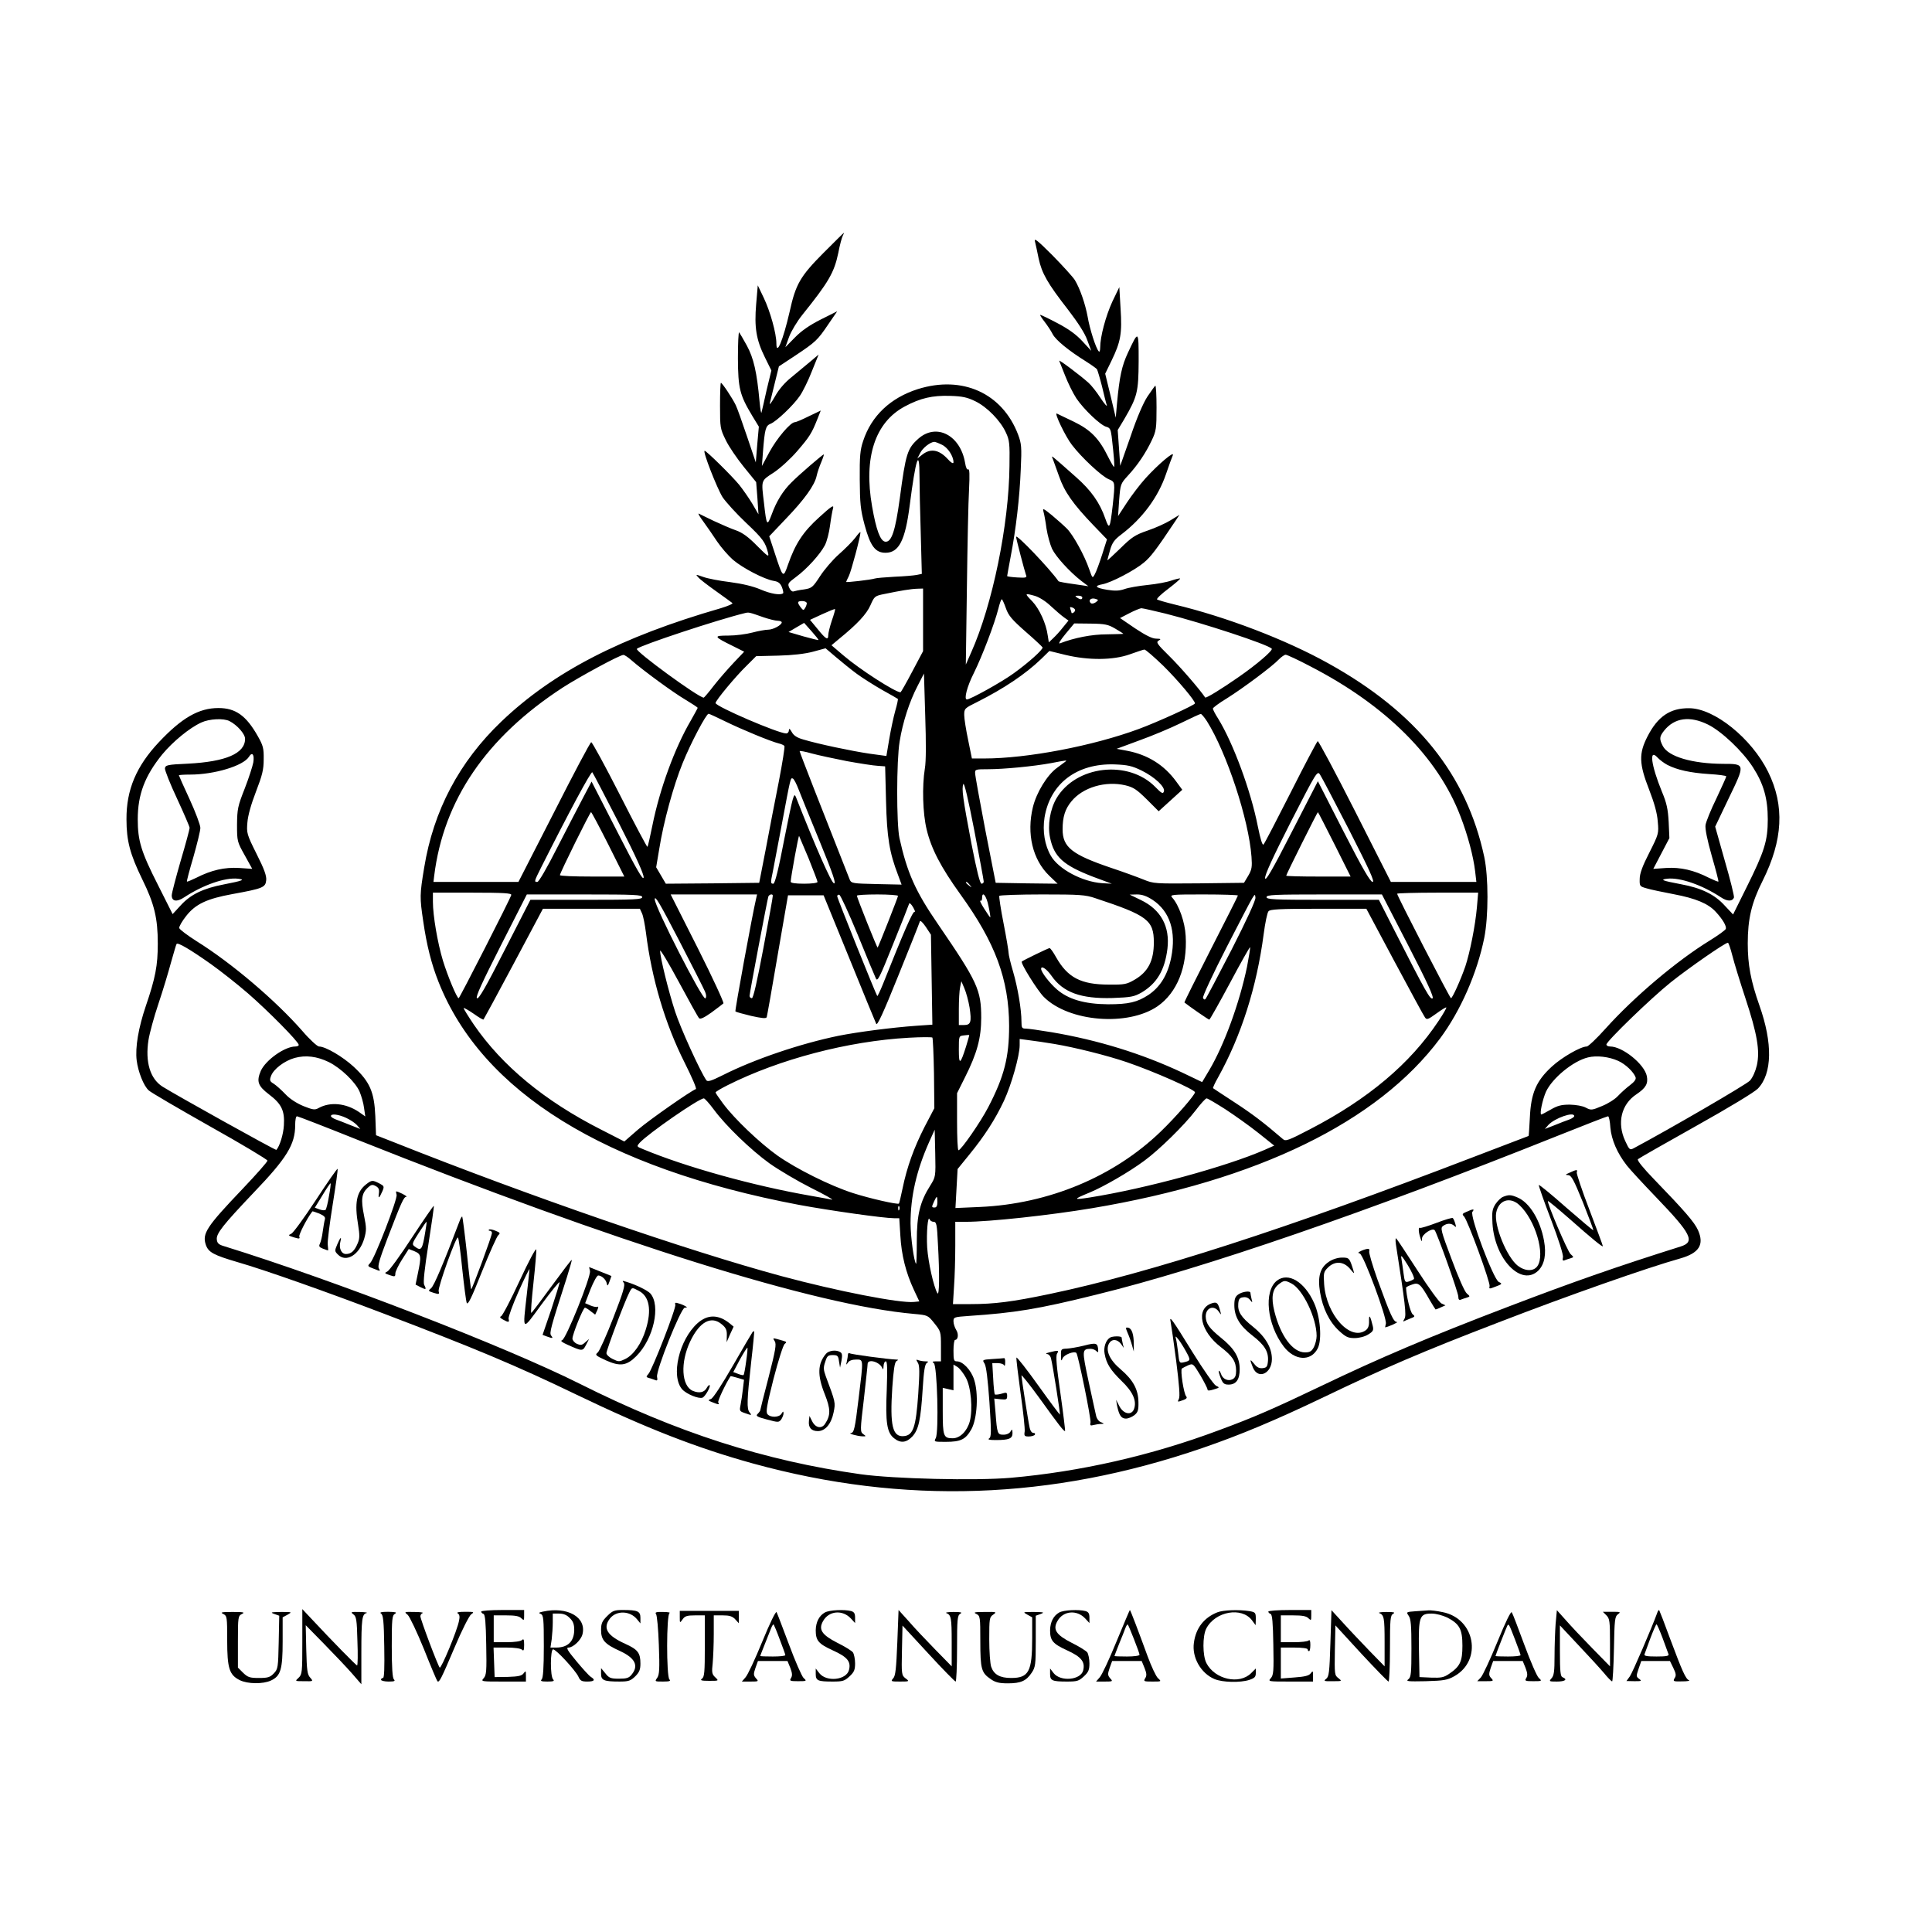 <?xml version="1.0" standalone="no"?>
<!DOCTYPE svg PUBLIC "-//W3C//DTD SVG 20010904//EN"
 "http://www.w3.org/TR/2001/REC-SVG-20010904/DTD/svg10.dtd">
<svg version="1.0" xmlns="http://www.w3.org/2000/svg"
 width="1080pt" height="1080pt" viewBox="0 0 1080 1080"
 preserveAspectRatio="xMidYMid meet">

<g transform="translate(0,1080) scale(0.1,-0.1)"
fill="#000000" stroke="none">
<path d="M4604 9387 c-131 -132 -156 -175 -190 -330 -37 -160 -74 -250 -74
-176 0 54 -34 178 -71 255 l-33 69 -9 -105 c-11 -130 0 -199 49 -298 l36 -73
-26 -107 c-13 -59 -26 -116 -29 -127 -2 -11 -7 16 -11 60 -15 165 -33 243 -71
313 -20 37 -40 70 -43 74 -4 4 -7 -62 -7 -145 1 -169 10 -205 81 -323 l36 -59
-9 -100 -8 -100 -49 145 c-27 80 -55 159 -63 175 -18 38 -76 125 -83 125 -3 0
-5 -57 -5 -128 0 -123 1 -129 32 -192 17 -36 63 -103 101 -150 l69 -85 7 -90
6 -90 -35 60 c-20 33 -53 80 -73 105 -41 50 -183 190 -193 190 -13 0 69 -209
100 -259 19 -28 78 -93 132 -144 94 -89 108 -108 123 -170 5 -23 -3 -17 -61
41 -49 50 -82 74 -118 87 -27 9 -84 34 -125 53 -41 20 -79 38 -84 41 -6 2 6
-18 26 -45 20 -27 54 -77 76 -110 23 -34 63 -80 89 -103 55 -47 175 -109 227
-118 26 -4 37 -12 47 -35 6 -16 9 -31 7 -34 -14 -13 -69 -4 -127 21 -42 18
-102 32 -170 41 -58 7 -126 20 -150 29 -43 15 -44 15 -27 -3 9 -11 54 -45 99
-77 45 -32 86 -62 91 -66 5 -4 -25 -17 -65 -29 -558 -161 -936 -356 -1227
-634 -235 -225 -379 -497 -431 -817 -25 -151 -25 -166 -5 -300 19 -132 46
-239 85 -337 243 -616 932 -1042 2014 -1247 172 -32 476 -75 534 -75 l28 0 6
-97 c6 -109 31 -208 76 -304 l30 -64 -30 -3 c-77 -8 -427 60 -739 144 -529
143 -1407 446 -2171 750 l-97 38 -4 107 c-6 135 -30 191 -121 276 -61 56 -157
113 -194 113 -10 1 -52 39 -93 87 -148 169 -393 378 -590 501 -52 33 -96 66
-98 74 -2 8 16 39 39 68 52 66 115 96 258 122 170 31 185 37 189 77 3 24 -11
63 -54 148 -55 110 -56 117 -51 176 3 39 21 102 48 172 35 91 43 122 43 180 1
62 -3 77 -33 130 -65 115 -124 157 -220 157 -110 0 -205 -55 -333 -191 -126
-134 -182 -266 -181 -431 0 -121 20 -195 88 -335 68 -138 87 -218 87 -360 0
-122 -13 -191 -67 -349 -41 -121 -60 -231 -51 -304 8 -63 39 -143 68 -168 10
-10 164 -100 341 -200 177 -99 322 -186 322 -192 0 -7 -63 -78 -140 -159 -202
-212 -226 -249 -204 -313 15 -41 43 -56 179 -96 146 -42 487 -162 820 -289
499 -190 739 -290 1072 -451 393 -189 673 -298 987 -385 843 -232 1667 -204
2511 86 213 73 415 158 680 285 344 165 548 253 975 417 393 152 832 306 1017
358 106 30 136 77 100 158 -20 45 -75 108 -246 285 -60 62 -96 106 -90 112 5
5 151 88 324 185 186 104 328 190 347 210 80 84 83 254 8 465 -48 136 -65 227
-65 346 0 137 21 227 83 350 114 228 124 420 31 609 -92 187 -301 356 -442
356 -106 1 -175 -46 -232 -157 -50 -97 -48 -153 9 -299 29 -75 45 -132 48
-178 6 -66 5 -70 -47 -173 -38 -74 -54 -117 -54 -147 -1 -41 0 -42 39 -53 22
-7 91 -21 153 -33 121 -23 191 -52 233 -98 39 -42 62 -81 56 -96 -3 -7 -43
-36 -90 -65 -184 -113 -422 -314 -582 -492 -49 -55 -97 -100 -105 -100 -34 0
-140 -61 -196 -113 -87 -80 -116 -149 -122 -284 -3 -57 -6 -103 -7 -103 -1 0
-142 -54 -314 -120 -1033 -397 -1802 -646 -2366 -764 -205 -43 -307 -56 -439
-56 l-99 0 6 98 c4 53 7 157 7 230 l0 132 58 0 c133 0 473 37 706 76 926 155
1598 482 1946 949 115 155 207 365 247 562 24 121 24 339 0 453 -99 461 -378
808 -872 1082 -237 132 -568 259 -860 329 -49 12 -93 25 -97 28 -4 4 24 31 63
60 38 29 68 55 66 57 -2 2 -24 -3 -48 -11 -24 -9 -84 -20 -134 -25 -49 -5
-107 -15 -129 -23 -29 -10 -53 -11 -97 -4 -66 11 -75 22 -26 31 48 9 177 76
230 120 40 33 69 71 181 239 l19 29 -49 -30 c-27 -17 -85 -43 -129 -58 -70
-24 -89 -37 -152 -99 -40 -39 -73 -69 -73 -67 0 2 7 27 15 56 12 42 24 59 64
89 118 90 205 208 249 337 16 47 33 94 38 105 11 28 -81 -50 -152 -128 -31
-34 -78 -96 -105 -137 l-49 -75 6 90 c7 88 8 91 48 135 55 59 101 128 134 198
25 52 27 67 27 184 0 69 -3 124 -7 122 -3 -2 -23 -30 -44 -61 -23 -35 -59
-118 -94 -222 l-58 -165 -7 100 -7 100 36 60 c74 127 80 152 81 325 0 175 0
175 -60 47 -34 -73 -47 -132 -61 -283 l-7 -80 -29 123 -30 123 35 72 c52 107
60 153 51 292 l-7 120 -39 -81 c-37 -81 -68 -196 -68 -257 0 -18 -4 -27 -8
-21 -16 16 -51 127 -62 193 -13 71 -43 159 -72 206 -10 16 -66 78 -124 137
-81 81 -104 100 -99 80 4 -15 13 -58 21 -97 18 -83 49 -138 165 -287 56 -73
94 -132 107 -170 l22 -59 -49 53 c-34 37 -76 68 -139 101 -49 26 -93 47 -97
47 -3 0 7 -17 23 -37 16 -21 37 -52 46 -70 16 -33 91 -94 186 -153 30 -19 58
-39 62 -44 3 -5 16 -48 28 -95 11 -47 23 -95 27 -106 3 -11 -13 7 -35 40 -21
33 -52 72 -68 86 -47 42 -167 132 -163 122 2 -4 17 -42 33 -83 16 -41 44 -98
63 -127 41 -61 135 -151 168 -159 19 -5 24 -14 29 -52 13 -112 18 -172 13
-172 -2 0 -17 25 -32 55 -51 104 -98 152 -193 198 -48 23 -90 43 -94 45 -18 9
48 -129 84 -175 54 -71 167 -176 206 -192 36 -15 36 -15 22 -146 -15 -131 -19
-138 -41 -75 -31 90 -80 159 -164 233 -149 132 -139 124 -130 102 4 -11 20
-55 35 -97 30 -87 78 -155 191 -273 l77 -80 -27 -85 c-15 -47 -33 -96 -41
-110 -13 -24 -13 -24 -31 27 -26 77 -89 191 -124 227 -17 17 -55 51 -85 76
-48 39 -53 41 -47 20 4 -14 12 -56 17 -95 6 -38 20 -89 31 -113 22 -45 98
-128 163 -179 l40 -30 -82 12 c-45 6 -83 13 -85 16 -49 70 -237 267 -237 248
0 -11 48 -193 55 -212 7 -16 2 -18 -49 -15 -31 2 -56 5 -56 8 0 3 9 50 19 105
30 154 51 336 57 490 6 127 4 145 -15 196 -88 231 -311 332 -560 254 -154 -49
-260 -150 -306 -290 -17 -50 -20 -86 -19 -215 1 -134 4 -168 27 -254 32 -119
60 -156 117 -156 75 0 110 69 135 263 34 266 55 328 55 164 0 -51 3 -195 7
-319 l6 -226 -29 -6 c-16 -3 -72 -8 -124 -10 -53 -3 -102 -7 -110 -10 -21 -7
-160 -23 -160 -19 0 2 7 17 15 33 13 26 65 220 65 244 0 6 -13 -8 -29 -30 -16
-21 -58 -63 -92 -93 -34 -30 -81 -85 -105 -122 -41 -63 -46 -67 -90 -74 -26
-3 -52 -9 -58 -11 -7 -3 -18 6 -24 20 -10 23 -8 27 38 61 61 45 135 127 161
177 11 21 24 71 29 111 5 39 13 83 17 97 5 20 -11 9 -77 -51 -91 -82 -134
-148 -175 -265 -27 -78 -28 -77 -75 67 l-30 91 92 97 c103 107 162 188 173
241 4 19 16 54 26 77 10 24 16 43 14 43 -6 0 -141 -116 -181 -157 -47 -46 -84
-106 -110 -178 -26 -69 -29 -65 -43 60 -16 134 -19 126 55 174 37 25 93 76
130 119 70 81 82 101 113 179 l19 48 -67 -32 c-36 -18 -71 -33 -78 -33 -24 0
-101 -91 -142 -167 l-42 -78 6 80 c10 127 15 145 42 156 32 12 128 103 164
156 16 23 47 85 67 137 l38 94 -45 -38 c-25 -21 -73 -61 -106 -88 -39 -31 -72
-70 -93 -108 -18 -32 -31 -50 -29 -39 3 11 15 62 28 114 l23 93 91 60 c114 76
125 86 185 175 l50 73 -92 -46 c-63 -32 -108 -63 -145 -101 l-53 -54 21 58
c12 32 45 87 74 123 147 183 178 236 201 346 8 43 20 87 25 96 5 10 8 18 7 17
-2 0 -53 -51 -114 -112z m848 -830 c66 -32 141 -109 171 -175 20 -42 22 -62
20 -187 -3 -328 -95 -776 -214 -1042 l-30 -68 6 430 c3 237 8 484 12 549 4 83
3 117 -5 112 -6 -4 -13 10 -17 36 -26 155 -160 225 -261 136 -62 -55 -71 -84
-104 -333 -25 -183 -46 -248 -82 -243 -27 4 -50 65 -73 197 -48 273 16 470
183 559 88 47 154 62 253 59 69 -2 96 -8 141 -30z m-187 -243 c33 -15 65 -64
65 -98 0 -11 -13 -4 -38 24 -46 47 -92 54 -137 18 l-27 -21 16 31 c14 28 56
61 79 62 5 0 24 -7 42 -16z m-105 -979 l0 -175 -61 -115 c-33 -63 -63 -115
-65 -115 -29 0 -228 128 -318 205 l-68 58 43 36 c102 83 153 138 175 188 22
50 24 52 80 63 87 18 146 28 182 29 l32 1 0 -175z m625 134 c24 -7 61 -30 90
-58 28 -26 61 -54 74 -63 l24 -17 -31 -38 c-16 -21 -41 -48 -55 -61 l-24 -23
-6 38 c-9 68 -47 150 -87 192 -44 45 -43 46 15 30z m265 -9 c0 -13 -11 -13
-30 0 -12 8 -11 10 8 10 12 0 22 -4 22 -10z m75 -27 c-12 -8 -23 -9 -28 -4
-15 15 1 30 24 24 21 -6 21 -7 4 -20z m-502 -33 c14 -41 34 -64 110 -131 51
-44 93 -84 95 -88 4 -11 -79 -86 -163 -146 -66 -48 -241 -145 -260 -145 -18 0
1 73 39 148 46 93 115 273 137 360 7 28 15 52 19 52 3 0 13 -22 23 -50z
m-1113 28 c0 -7 -5 -20 -10 -28 -8 -13 -11 -12 -24 5 -21 28 -20 35 9 35 14 0
25 -6 25 -12z m1500 -38 c0 -5 -4 -12 -10 -15 -5 -3 -10 -4 -10 -1 0 2 -3 12
-6 20 -5 12 -2 15 10 10 9 -3 16 -10 16 -14z m-1360 -59 c-11 -33 -20 -70 -20
-81 0 -31 -13 -24 -59 33 l-43 52 69 32 c37 17 69 30 71 28 2 -1 -6 -30 -18
-64z m1865 39 c213 -54 571 -172 594 -196 9 -9 -83 -88 -184 -158 -96 -67
-184 -121 -188 -115 -30 45 -140 172 -200 231 -69 68 -76 78 -60 87 15 9 13
10 -14 11 -22 0 -58 18 -117 57 l-85 58 52 27 c29 15 59 27 67 28 8 0 69 -14
135 -30z m-2246 -21 c30 -10 65 -19 78 -19 12 0 23 -4 23 -9 0 -15 -48 -41
-76 -41 -14 0 -54 -7 -88 -16 -33 -9 -94 -17 -135 -17 -85 0 -83 -5 27 -59
l62 -31 -58 -61 c-32 -34 -82 -91 -111 -128 -29 -38 -55 -68 -57 -68 -29 0
-386 261 -374 273 21 20 452 163 605 200 21 5 22 5 104 -24z m306 -127 c-1 -1
-39 8 -85 21 l-82 24 44 26 43 25 41 -46 c23 -26 41 -48 39 -50z m1659 64 c26
-15 46 -28 46 -29 0 -1 -42 -2 -93 -3 -83 0 -181 -19 -261 -50 -12 -5 -1 14
30 52 l49 59 92 -1 c80 -1 98 -5 137 -28z m-1444 -253 c30 -22 93 -62 140 -89
47 -26 87 -49 89 -51 2 -1 -4 -31 -14 -65 -10 -35 -25 -106 -34 -159 l-16 -95
-95 13 c-101 15 -286 54 -369 79 -36 10 -55 23 -65 42 -11 19 -15 22 -16 10 0
-10 -7 -18 -15 -18 -44 0 -395 151 -395 170 0 14 113 150 173 208 l54 54 124
3 c80 2 149 10 194 22 l70 19 60 -51 c33 -28 85 -70 115 -92z m1713 45 c81
-80 177 -194 177 -210 0 -9 -211 -105 -314 -143 -257 -95 -624 -165 -865 -165
l-68 0 -21 103 c-12 57 -22 120 -22 140 0 36 2 38 73 73 147 74 269 155 358
241 l45 44 90 -22 c129 -31 266 -30 359 3 39 14 75 26 82 27 7 0 54 -41 106
-91z m-2973 31 c69 -60 233 -180 301 -220 38 -23 69 -43 69 -46 0 -2 -18 -35
-39 -72 -89 -152 -173 -381 -214 -585 -13 -64 -25 -117 -28 -120 -2 -2 -72
129 -154 291 -83 163 -155 295 -160 294 -6 -1 -99 -177 -208 -392 l-199 -389
-237 0 -238 0 4 33 c52 424 291 775 718 1053 91 59 321 184 340 183 6 0 26
-13 45 -30z m3795 -34 c423 -218 713 -508 839 -838 42 -109 72 -224 82 -307
l7 -60 -239 0 -239 0 -200 395 c-110 217 -204 393 -209 392 -4 -2 -72 -130
-150 -285 -79 -156 -147 -287 -153 -293 -6 -6 -17 29 -32 103 -39 198 -137
463 -221 600 -17 26 -30 52 -30 57 0 5 35 31 78 57 91 57 257 181 291 218 14
14 31 26 38 26 7 0 70 -29 138 -65z m-2155 -571 c-16 -99 -12 -250 10 -341 26
-108 79 -210 189 -363 195 -270 271 -475 272 -734 0 -176 -27 -283 -117 -456
-43 -83 -152 -240 -166 -240 -5 0 -8 72 -8 160 l0 159 44 88 c68 135 91 221
91 333 0 156 -20 200 -241 523 -128 186 -173 289 -216 482 -17 80 -17 433 1
540 17 107 55 224 100 310 l36 70 7 -235 c5 -149 5 -257 -2 -296z m-1113 262
c90 -44 249 -110 297 -122 14 -3 28 -10 31 -14 3 -5 -11 -93 -31 -197 -21
-103 -53 -273 -73 -378 l-37 -190 -261 -3 -261 -2 -27 46 -27 46 17 101 c24
152 80 356 131 481 46 114 132 276 145 276 4 0 47 -20 96 -44z m2690 2 c111
-177 234 -550 249 -758 4 -55 2 -71 -18 -105 l-24 -40 -252 -3 c-245 -2 -253
-2 -309 21 -32 13 -114 43 -183 66 -218 74 -270 115 -270 215 0 69 14 114 49
156 64 79 191 116 302 90 46 -11 64 -24 120 -79 l66 -66 66 60 66 60 -33 45
c-68 94 -160 151 -275 173 l-59 11 127 47 c70 25 175 69 232 97 57 28 107 51
111 51 4 1 20 -18 35 -41z m-5464 1 c43 -22 87 -72 87 -99 0 -82 -107 -128
-320 -139 -115 -5 -125 -8 -128 -26 -1 -11 29 -87 68 -170 38 -82 70 -156 70
-163 0 -7 -22 -90 -50 -184 -27 -94 -50 -181 -50 -193 0 -34 28 -39 70 -11
105 69 228 112 300 104 43 -5 29 -11 -79 -32 -115 -22 -185 -56 -240 -116
l-46 -50 -82 163 c-94 185 -113 247 -113 367 0 138 39 242 137 363 59 71 152
148 218 178 45 21 125 25 158 8z m8266 -20 c76 -38 193 -149 250 -238 60 -93
83 -175 83 -291 0 -121 -19 -180 -118 -379 l-76 -153 -47 50 c-56 62 -130 98
-244 119 -106 20 -120 26 -77 31 72 8 195 -35 300 -104 36 -24 64 -24 73 -1 2
7 -20 98 -51 204 l-54 192 75 157 c94 194 94 194 -31 194 -172 1 -306 40 -337
100 -20 39 -19 52 7 85 58 73 144 85 247 34z m-4814 -204 c72 -13 149 -25 172
-26 l41 -3 5 -195 c5 -203 19 -287 67 -412 11 -30 20 -54 20 -54 0 0 -63 1
-140 3 -134 3 -141 4 -150 25 -161 407 -280 712 -280 718 0 3 30 -2 68 -13 37
-10 126 -29 197 -43z m-3319 -7 c-4 -21 -25 -87 -48 -146 -39 -99 -42 -114
-43 -202 0 -93 1 -96 43 -171 l42 -76 -73 5 c-81 5 -156 -12 -240 -55 -27 -13
-50 -23 -52 -21 -2 2 14 63 36 137 21 74 39 147 39 163 0 16 -27 88 -60 160
-33 71 -60 132 -60 134 0 2 28 4 63 4 135 0 298 49 329 100 18 29 31 12 24
-32z m7905 -14 c55 -28 127 -44 232 -51 53 -3 97 -9 97 -13 0 -4 -25 -59 -55
-123 -31 -63 -58 -130 -61 -149 -3 -21 9 -81 35 -173 22 -76 39 -141 37 -143
-2 -2 -26 8 -53 21 -84 43 -159 60 -239 55 l-72 -5 45 86 45 86 -4 90 c-4 72
-11 106 -38 170 -60 147 -73 243 -25 191 12 -13 37 -32 56 -42z m-3366 18 c-6
-4 -26 -20 -47 -35 -54 -39 -114 -137 -134 -219 -36 -148 -2 -293 91 -383 l47
-45 -173 2 -173 3 -58 295 c-31 162 -57 305 -57 318 -1 21 3 22 72 22 87 0
254 16 352 34 93 18 91 17 80 8z m426 -49 c75 -37 135 -94 125 -118 -5 -14
-13 -10 -47 25 -151 155 -446 121 -554 -64 -35 -61 -50 -150 -35 -219 22 -107
74 -154 240 -218 l105 -39 -55 3 c-110 8 -242 78 -285 152 -35 59 -48 139 -36
215 31 190 181 304 392 297 73 -3 96 -8 150 -34z m-2921 -295 c97 -190 140
-286 138 -303 -2 -20 -39 43 -147 255 l-144 281 -49 -93 c-27 -51 -92 -177
-145 -280 -55 -109 -101 -188 -109 -188 -19 0 -19 1 22 83 148 294 278 537
285 530 4 -4 71 -133 149 -285z m4083 -40 c114 -224 143 -288 130 -288 -13 0
-57 76 -162 281 l-144 282 -146 -284 c-110 -215 -147 -278 -149 -258 -2 18 43
116 144 315 144 281 148 287 163 264 9 -13 82 -153 164 -312z m-3078 227 c13
-33 66 -165 119 -293 74 -181 91 -233 78 -230 -15 3 -104 206 -213 483 -11 27
-16 7 -63 -227 -34 -178 -54 -258 -63 -258 -16 0 -16 5 -3 67 5 26 28 145 50
263 51 273 49 262 62 258 6 -2 21 -31 33 -63z m1034 -512 c1 -7 -5 -13 -12
-13 -9 0 -26 68 -56 221 -49 257 -56 311 -46 336 5 11 27 -82 61 -257 29 -151
53 -281 53 -287z m-2099 207 l90 -180 -180 0 c-99 0 -180 3 -180 8 0 12 168
352 174 352 3 0 46 -81 96 -180z m4060 0 l90 -180 -180 0 c-99 0 -180 2 -180
5 0 7 174 355 177 355 2 0 43 -81 93 -180z m-2940 -78 c27 -68 50 -127 50
-132 0 -6 -33 -10 -75 -10 -49 0 -75 4 -75 11 0 20 43 259 47 256 1 -2 25 -58
53 -125z m901 -149 c13 -16 12 -17 -3 -4 -10 7 -18 15 -18 17 0 8 8 3 21 -13z
m-2563 -56 c-5 -21 -289 -577 -294 -577 -10 0 -62 125 -88 210 -30 99 -56 252
-56 328 l0 52 221 0 c173 0 220 -3 217 -13z m5398 -69 c-9 -102 -39 -253 -65
-331 -26 -75 -72 -177 -80 -177 -6 0 -301 572 -301 584 0 3 102 6 226 6 l227
0 -7 -82z m-4666 57 c0 -13 -41 -15 -312 -15 l-313 0 -144 -281 c-106 -208
-146 -278 -155 -269 -8 8 27 84 134 295 l145 285 323 0 c280 0 322 -2 322 -15z
m351 -528 c8 -18 8 -32 2 -38 -14 -14 -283 512 -283 554 1 25 30 -26 135 -228
74 -143 140 -273 146 -288z m286 521 c-22 -93 -120 -629 -116 -632 3 -3 42
-14 88 -25 59 -13 84 -16 87 -7 2 6 30 162 61 346 l58 335 100 0 99 0 143
-350 c78 -192 146 -358 151 -368 5 -14 38 56 124 270 64 158 118 294 120 302
2 8 16 -5 33 -30 l29 -44 4 -252 4 -251 -88 -6 c-140 -10 -330 -35 -436 -56
-214 -44 -471 -131 -647 -220 -66 -33 -86 -39 -93 -28 -36 53 -145 293 -174
383 -37 113 -84 304 -84 340 0 11 47 -67 104 -173 57 -106 108 -198 114 -204
7 -7 28 3 69 32 32 24 62 46 67 51 4 4 -60 143 -143 308 l-152 301 242 0 241
0 -5 -22z m93 15 c1 -5 -23 -135 -52 -290 -36 -191 -57 -283 -65 -283 -7 0
-13 6 -13 13 0 15 99 536 105 555 5 13 25 17 25 5z m475 -219 c49 -121 95
-231 101 -243 9 -21 20 0 96 190 48 118 88 220 90 227 2 7 12 -2 22 -19 10
-18 14 -29 9 -26 -10 6 -61 -113 -178 -406 -15 -37 -29 -66 -31 -65 -7 8 -224
547 -224 558 0 6 6 10 12 8 7 -3 53 -103 103 -224z m225 218 c0 -7 -109 -284
-114 -289 -3 -3 -116 280 -116 290 0 4 52 7 115 7 63 0 115 -4 115 -8z m506
-58 c7 -32 11 -60 10 -62 -2 -1 -17 21 -34 48 -18 28 -27 48 -22 45 6 -3 10 3
10 15 0 43 25 12 36 -46z m597 45 c291 -96 327 -123 327 -247 0 -103 -32 -165
-108 -209 -43 -25 -56 -28 -142 -27 -158 0 -232 39 -297 154 -15 27 -31 50
-36 50 -7 0 -147 -68 -155 -75 -9 -8 88 -163 123 -198 140 -140 470 -166 636
-52 109 76 167 220 157 393 -4 78 -38 173 -75 214 -15 17 -7 18 175 18 106 0
192 -3 192 -6 0 -3 -68 -138 -151 -300 -83 -163 -150 -297 -148 -298 23 -19
134 -96 139 -96 3 0 55 92 115 204 60 113 111 203 113 201 2 -2 -6 -51 -17
-109 -42 -202 -127 -436 -211 -578 l-40 -67 -113 54 c-224 105 -469 181 -730
225 -66 11 -130 20 -143 20 -21 0 -24 4 -24 39 0 69 -21 191 -47 280 -14 47
-25 94 -25 104 0 10 -12 84 -28 165 -16 80 -26 150 -24 154 3 4 111 8 240 8
210 0 241 -2 297 -21z m321 -10 c96 -64 132 -176 103 -322 -19 -95 -60 -163
-126 -208 -64 -42 -112 -53 -227 -53 -132 1 -223 28 -287 84 -41 36 -87 96
-87 114 0 20 31 0 58 -39 65 -93 164 -129 341 -124 105 4 120 7 163 31 85 51
129 124 144 244 15 124 -36 219 -149 273 l-62 30 41 1 c29 0 54 -9 88 -31z
m441 -277 c-76 -147 -141 -271 -146 -276 -5 -6 -11 -3 -14 6 -3 8 54 131 134
287 165 319 155 303 159 273 2 -14 -48 -123 -133 -290z m988 21 c107 -207 144
-289 135 -294 -13 -8 -38 36 -210 374 l-90 177 -314 0 c-272 0 -314 2 -314 15
0 13 43 15 323 15 l322 0 148 -287z m-4284 181 c7 -15 16 -63 22 -108 32 -257
107 -510 216 -726 40 -80 69 -146 63 -148 -28 -10 -256 -169 -323 -226 l-77
-67 -131 67 c-315 160 -552 356 -710 586 -33 49 -59 91 -57 93 2 2 27 -12 56
-32 28 -20 53 -35 55 -32 2 2 78 142 168 311 l164 308 271 0 271 0 12 -26z
m4207 -270 c87 -162 163 -303 170 -312 10 -14 17 -11 63 22 29 21 54 37 56 34
2 -2 -17 -36 -44 -76 -158 -238 -393 -436 -717 -604 -121 -63 -137 -69 -152
-56 -109 94 -173 142 -271 206 -64 42 -118 77 -120 79 -2 1 10 29 28 60 130
234 216 505 255 801 8 62 20 120 27 128 9 11 59 14 279 14 l268 0 158 -296z
m-6616 -14 c52 -37 145 -110 205 -162 113 -98 285 -272 285 -289 0 -5 -8 -9
-19 -9 -59 0 -165 -75 -193 -136 -25 -59 -17 -84 46 -132 70 -53 88 -91 83
-172 -3 -52 -23 -116 -42 -138 -4 -4 -573 313 -637 354 -69 44 -97 138 -78
260 6 38 31 130 56 204 25 74 56 178 70 230 15 52 28 99 31 103 6 11 77 -31
193 -113z m8504 48 c10 -40 43 -147 73 -238 66 -200 82 -294 64 -375 -8 -34
-23 -68 -39 -86 -21 -22 -444 -268 -650 -378 -21 -11 -24 -9 -47 41 -47 101
-22 205 63 261 52 35 66 59 58 101 -13 67 -136 166 -205 166 -12 0 -21 5 -21
11 0 18 251 261 360 348 99 79 303 221 319 221 4 0 15 -33 25 -72z m-4264
-290 c12 -81 7 -98 -31 -98 l-29 0 0 89 c0 49 3 104 7 122 l7 34 17 -40 c10
-23 23 -71 29 -107z m-20 -219 c-32 -101 -40 -105 -40 -17 0 76 0 77 28 80 15
2 28 3 30 2 1 0 -7 -30 -18 -65z m-179 -149 l2 -195 -55 -105 c-59 -116 -98
-223 -123 -345 -9 -44 -18 -81 -20 -83 -7 -7 -165 29 -258 59 -127 41 -314
134 -422 210 -99 71 -239 204 -303 290 -23 31 -42 59 -42 62 0 4 30 22 68 41
289 145 672 246 1012 265 69 4 128 4 132 1 3 -3 7 -93 9 -200z m674 164 c113
-19 294 -64 405 -102 152 -52 380 -153 380 -168 0 -15 -107 -138 -191 -219
-262 -253 -627 -405 -1011 -422 l-137 -6 6 109 6 109 65 80 c85 104 145 197
194 301 42 90 88 253 88 311 l0 35 53 -7 c28 -3 93 -13 142 -21z m-4057 -101
c68 -34 148 -111 172 -165 10 -24 22 -65 25 -91 l7 -48 -37 26 c-72 48 -159
57 -224 21 -21 -12 -32 -10 -85 11 -38 16 -76 40 -101 67 -22 23 -51 49 -65
58 -22 13 -24 19 -15 43 14 39 75 85 132 101 62 17 125 9 191 -23z m7207 7
c41 -18 87 -62 98 -92 4 -11 -6 -25 -31 -44 -20 -15 -50 -42 -67 -60 -16 -18
-57 -44 -90 -57 -57 -24 -61 -24 -90 -9 -18 10 -55 16 -90 17 -48 0 -69 -6
-107 -28 -26 -15 -49 -27 -52 -27 -11 0 7 84 26 127 36 77 152 172 235 192 48
12 117 4 168 -19z m-5055 -272 c68 -92 206 -225 311 -301 52 -37 157 -99 234
-138 77 -38 129 -68 115 -65 -14 3 -65 12 -115 21 -323 56 -703 162 -940 261
-37 15 -37 15 -19 36 48 52 332 249 359 248 5 -1 30 -28 55 -62z m2860 1 c52
-34 135 -93 184 -132 l89 -71 -54 -24 c-213 -93 -662 -216 -977 -266 -95 -15
-95 -11 0 28 79 33 219 114 303 176 85 62 226 201 288 282 28 37 56 68 62 68
6 0 53 -28 105 -61z m-4915 -48 c22 -10 49 -28 60 -40 l19 -22 -54 21 c-30 12
-67 27 -82 32 -16 6 -28 14 -28 19 0 15 42 10 85 -10z m6865 10 c0 -5 -12 -13
-27 -19 -16 -5 -53 -20 -83 -32 l-54 -21 19 22 c36 39 145 77 145 50z m-6808
-130 c1461 -582 2567 -928 3119 -976 75 -7 76 -7 112 -52 36 -45 37 -48 37
-129 l0 -84 -27 0 c-21 0 -24 -3 -13 -10 19 -12 29 -385 11 -419 -11 -21 -10
-21 56 -21 85 0 111 14 143 70 33 60 41 202 15 279 -17 53 -63 101 -96 101
-17 0 -19 7 -19 60 0 33 4 60 9 60 17 0 21 33 6 56 -8 13 -15 34 -15 48 0 23
3 24 88 30 254 17 385 38 707 118 605 148 1518 463 2583 889 150 60 276 109
281 109 5 0 11 -28 13 -63 6 -68 38 -143 92 -212 17 -22 91 -102 164 -178 198
-206 219 -249 137 -275 -346 -109 -591 -194 -960 -335 -443 -169 -723 -288
-1050 -445 -264 -126 -373 -174 -571 -247 -379 -142 -777 -232 -1164 -266
-196 -17 -654 -6 -840 20 -538 76 -1026 233 -1570 506 -417 209 -1375 579
-1985 768 -32 9 -41 17 -43 38 -4 33 34 81 205 261 186 194 233 270 233 378 0
28 4 50 10 50 5 0 155 -58 332 -129z m3209 -257 c-58 -91 -76 -164 -76 -311 0
-72 -2 -130 -4 -128 -12 13 -30 145 -31 226 0 151 33 295 103 453 l32 71 3
-132 c3 -131 2 -132 -27 -179z m39 -94 c0 -20 -5 -30 -15 -30 -18 0 -18 2 -3
35 15 32 18 32 18 -5z m-213 -42 c-3 -8 -6 -5 -6 6 -1 11 2 17 5 13 3 -3 4
-12 1 -19z m192 -68 c16 0 19 -15 24 -122 10 -174 8 -296 -3 -277 -21 37 -51
171 -57 255 -5 84 4 185 14 157 3 -7 13 -13 22 -13z m180 -871 c29 -51 40
-178 22 -245 -15 -55 -55 -94 -95 -94 -52 0 -56 11 -56 153 l0 129 30 -7 30
-7 0 72 0 72 23 -14 c12 -8 33 -35 46 -59z"/>
<path d="M1766 4092 c-65 -99 -127 -184 -138 -189 -19 -8 -17 -10 15 -20 30
-9 35 -8 30 4 -4 10 42 101 73 141 1 2 18 -4 39 -12 27 -12 35 -20 31 -33 -3
-10 -8 -40 -12 -68 -3 -27 -11 -58 -16 -68 -7 -14 -3 -19 17 -27 15 -6 27 -10
29 -10 1 0 0 15 -2 33 -2 18 11 119 28 225 17 107 30 196 27 198 -2 3 -57 -76
-121 -174z m73 22 c-6 -38 -15 -73 -19 -77 -3 -4 -19 -3 -33 2 l-27 10 43 70
c23 38 43 68 45 66 2 -1 -2 -34 -9 -71z"/>
<path d="M8775 4245 c-25 -11 -27 -13 -9 -14 18 -1 31 -25 83 -153 33 -83 59
-153 58 -155 -2 -2 -70 56 -152 127 -81 72 -150 128 -153 126 -2 -3 28 -89 68
-193 42 -110 70 -198 67 -211 -4 -18 -1 -22 12 -16 9 3 24 9 33 11 16 5 16 6
-2 22 -17 14 -134 290 -127 297 2 2 55 -42 118 -97 131 -116 189 -163 189
-155 0 4 -34 95 -75 203 -42 109 -73 203 -71 210 7 16 -1 16 -39 -2z"/>
<path d="M2046 4179 c-53 -42 -65 -104 -44 -227 9 -56 9 -75 -2 -101 -18 -44
-37 -61 -66 -61 -26 0 -41 33 -31 70 8 32 -1 23 -18 -17 -15 -35 -14 -38 4
-56 46 -47 120 -2 147 89 13 46 13 60 -1 129 -18 88 -14 123 20 155 19 18 27
20 45 10 17 -9 21 -19 18 -41 -5 -33 2 -28 20 13 11 26 9 29 -18 43 -38 19
-42 19 -74 -6z"/>
<path d="M2217 4121 c6 -24 -123 -357 -148 -382 -16 -16 -15 -18 22 -32 35
-14 37 -14 27 2 -8 13 3 50 47 166 80 208 92 235 107 235 10 1 -46 30 -57 30
-2 0 -1 -9 2 -19z"/>
<path d="M8403 4110 c-13 -5 -32 -24 -44 -42 -17 -28 -20 -44 -16 -108 13
-201 163 -355 257 -262 34 35 45 91 31 167 -21 115 -81 213 -148 241 -37 16
-49 16 -80 4z m90 -46 c89 -82 147 -277 101 -342 -21 -30 -68 -29 -109 2 -62
48 -135 227 -121 298 14 70 77 90 129 42z"/>
<path d="M2303 3882 c-65 -100 -127 -185 -138 -190 -17 -8 -16 -10 13 -20 29
-10 32 -9 32 9 0 11 17 46 38 79 l37 58 33 -13 c37 -16 38 -27 18 -123 l-13
-63 29 -15 c30 -15 33 -13 19 14 -6 12 2 89 24 227 18 115 32 212 30 214 -2 2
-57 -78 -122 -177z m75 36 c-17 -106 -23 -114 -61 -85 -15 11 -13 18 24 75 22
34 41 62 43 62 2 0 -1 -24 -6 -52z"/>
<path d="M8198 4026 c-24 -10 -26 -14 -14 -26 21 -22 148 -370 143 -390 -4
-16 -2 -16 34 -2 37 14 38 16 17 26 -30 16 -164 371 -147 392 14 17 4 17 -33
0z"/>
<path d="M2571 3979 c-93 -245 -145 -367 -161 -380 -18 -15 -17 -16 14 -26 30
-9 33 -9 28 9 -5 22 99 312 108 300 4 -4 15 -83 24 -176 10 -93 21 -178 25
-189 6 -15 26 25 85 174 43 107 84 199 92 205 12 10 9 14 -16 24 -17 7 -33 10
-37 6 -3 -3 -1 -6 5 -6 7 0 12 -6 12 -12 1 -15 -112 -319 -116 -315 -2 1 -13
92 -24 202 -12 110 -24 202 -26 204 -2 2 -8 -7 -13 -20z"/>
<path d="M8030 3964 c-47 -18 -88 -30 -92 -28 -10 6 -9 -23 2 -56 8 -24 8 -24
9 -3 1 24 58 61 71 46 13 -15 132 -348 132 -371 0 -17 5 -22 17 -16 9 3 24 9
33 11 16 5 16 7 -2 22 -12 9 -48 91 -85 191 -61 161 -64 176 -48 187 22 16 45
16 62 1 11 -11 12 -8 6 12 -4 14 -10 28 -14 31 -3 3 -44 -9 -91 -27z"/>
<path d="M7803 3845 c52 -333 60 -398 48 -417 -7 -11 -8 -18 -3 -14 5 3 22 10
37 16 25 9 26 12 12 23 -13 9 -36 105 -37 149 0 3 15 11 33 17 37 14 48 4 99
-86 17 -29 32 -53 33 -53 2 0 16 5 30 12 l25 11 -23 11 c-12 7 -72 89 -133
184 -61 94 -114 175 -119 179 -4 5 -5 -10 -2 -32z m101 -195 c-5 -4 -19 -11
-30 -14 -19 -6 -22 -2 -28 45 -4 29 -9 66 -12 83 -5 25 2 18 36 -37 23 -38 38
-72 34 -77z"/>
<path d="M2905 3641 c-49 -106 -96 -196 -104 -199 -9 -4 -6 -9 10 -18 32 -18
38 -17 32 4 -2 10 23 79 56 153 33 74 61 130 61 124 0 -5 -7 -68 -15 -140 -24
-212 -29 -209 82 -57 54 73 99 129 101 124 1 -4 -20 -72 -46 -151 l-49 -143
24 -9 c33 -12 37 -11 24 5 -11 14 -3 44 88 326 16 52 29 96 27 97 -2 2 -52
-64 -112 -146 -60 -82 -111 -150 -114 -150 -4 -1 2 74 12 167 10 92 17 176 16
187 -2 11 -42 -64 -93 -174z"/>
<path d="M7610 3808 c-19 -9 -21 -12 -9 -15 21 -5 154 -364 146 -393 -3 -11
-4 -20 -4 -20 16 2 77 29 66 30 -19 0 -36 37 -109 238 -28 79 -49 150 -46 158
6 16 -9 17 -44 2z"/>
<path d="M7429 3747 c-50 -33 -64 -83 -50 -170 15 -91 52 -166 106 -216 38
-35 51 -41 87 -41 25 0 57 8 76 20 28 17 31 24 26 47 -14 59 -22 69 -21 29 1
-27 -5 -42 -18 -52 -86 -63 -221 86 -233 257 -4 62 -3 69 21 93 38 38 87 36
123 -6 25 -30 26 -31 19 -8 -21 68 -23 70 -63 70 -24 0 -52 -9 -73 -23z"/>
<path d="M3298 3695 c6 -32 -135 -383 -156 -387 -11 -3 -1 -11 30 -25 83 -37
85 -38 104 -1 l17 33 -22 -19 c-17 -16 -25 -17 -46 -8 -14 6 -25 20 -25 29 0
24 60 173 70 173 4 0 19 -9 32 -20 l25 -19 12 25 c6 14 7 23 2 19 -6 -3 -23 0
-40 7 l-30 13 30 78 c17 42 36 77 43 77 19 0 44 -23 48 -45 3 -16 6 -14 15 11
l11 31 -62 25 -63 25 5 -22z"/>
<path d="M7138 3641 c-75 -59 -56 -245 38 -368 61 -80 152 -85 190 -11 25 49
15 176 -20 254 -53 119 -145 174 -208 125z m82 -16 c63 -33 140 -193 140 -293
0 -18 -7 -46 -15 -62 -13 -24 -22 -30 -50 -30 -68 0 -136 90 -171 229 -19 77
-12 123 23 151 31 24 36 24 73 5z"/>
<path d="M3487 3629 c9 -11 -3 -53 -58 -194 -38 -99 -78 -187 -87 -195 -17
-14 -14 -17 44 -44 80 -36 117 -31 171 23 97 97 138 284 78 351 -16 17 -81 49
-135 65 -21 7 -23 6 -13 -6z m84 -45 c59 -30 73 -107 39 -216 -24 -79 -69
-143 -115 -165 -33 -16 -37 -16 -70 0 -19 9 -35 24 -35 33 0 17 102 289 127
337 16 32 15 32 54 11z"/>
<path d="M6922 3564 c-17 -12 -22 -25 -22 -60 0 -64 30 -115 100 -169 69 -53
92 -91 88 -143 -3 -32 -7 -37 -29 -40 -19 -2 -33 4 -48 24 -25 31 -26 26 -7
-21 29 -69 106 -33 106 48 0 63 -36 124 -105 180 -68 54 -87 85 -83 130 2 25
8 33 27 35 16 3 30 -3 39 -15 14 -17 14 -16 8 7 -3 14 -6 28 -6 33 0 13 -45 7
-68 -9z"/>
<path d="M3775 3507 c7 -16 -128 -362 -150 -387 -14 -16 -14 -18 2 -23 10 -2
25 -8 34 -11 13 -6 16 -2 12 17 -7 36 134 387 155 387 15 1 15 2 2 9 -8 5 -25
12 -37 15 -17 6 -22 4 -18 -7z"/>
<path d="M6770 3513 c-86 -32 -59 -156 54 -243 67 -52 85 -80 86 -132 0 -27
-5 -40 -20 -48 -25 -13 -56 1 -65 31 -4 11 -9 18 -11 16 -3 -3 2 -21 10 -41
12 -30 20 -36 44 -36 42 0 62 28 62 86 0 66 -30 116 -105 176 -65 53 -84 79
-85 119 0 49 46 66 73 27 15 -22 15 -21 5 15 -11 36 -18 41 -48 30z"/>
<path d="M3899 3403 c-103 -93 -150 -295 -86 -369 24 -27 93 -55 114 -47 15 6
47 62 40 70 -3 2 -10 -4 -16 -15 -14 -26 -42 -32 -78 -17 -64 27 -71 159 -14
278 53 110 118 144 177 93 22 -18 28 -32 27 -61 l-1 -38 19 44 20 43 -23 19
c-63 50 -123 50 -179 0z"/>
<path d="M6544 3410 c3 -14 17 -112 31 -218 17 -136 22 -199 15 -212 -9 -18
-8 -18 20 -8 22 7 28 14 21 22 -14 16 -34 148 -24 156 4 3 20 11 35 18 27 11
28 10 68 -56 22 -38 40 -73 40 -79 0 -8 10 -8 35 0 34 10 34 11 12 21 -12 7
-70 89 -130 186 -116 188 -132 210 -123 170z m86 -165 c27 -49 26 -51 -11 -60
-26 -6 -27 -5 -33 52 -4 32 -9 67 -12 78 -5 18 -3 18 14 -3 10 -13 29 -43 42
-67z"/>
<path d="M6304 3348 c8 -18 19 -49 24 -68 l10 -35 0 40 c0 56 -11 89 -31 93
-16 3 -16 1 -3 -30z"/>
<path d="M4207 3354 c-3 -4 -53 -88 -109 -186 -61 -106 -111 -183 -123 -188
-19 -7 -18 -9 8 -19 35 -14 40 -14 32 -1 -5 8 45 112 69 147 1 1 18 -3 38 -9
l37 -11 -6 -51 c-3 -28 -9 -68 -13 -88 -7 -35 -6 -37 23 -47 39 -14 42 -14 27
4 -16 20 -15 65 9 280 11 94 18 171 17 173 -2 1 -6 -1 -9 -4z m-36 -164 c-5
-40 -12 -74 -14 -76 -2 -3 -16 0 -31 6 l-27 10 37 70 c21 38 40 68 42 66 2 -2
-1 -36 -7 -76z"/>
<path d="M6204 3322 c-23 -15 -36 -54 -29 -90 10 -56 33 -91 95 -152 63 -60
86 -112 69 -157 -14 -37 -59 -28 -82 17 l-18 35 6 -35 c11 -52 23 -70 49 -70
13 0 34 9 47 19 20 16 24 28 23 73 -1 70 -29 123 -98 182 -63 53 -87 106 -67
145 15 27 45 27 67 -1 l16 -23 -6 25 c-3 14 -6 28 -6 33 0 9 -52 9 -66 -1z"/>
<path d="M4331 3302 c10 -16 4 -50 -34 -199 -26 -99 -47 -183 -47 -186 0 -3
-6 -12 -14 -20 -13 -12 -6 -17 51 -32 64 -17 66 -17 80 0 7 11 13 26 13 34 -1
13 -2 13 -11 -1 -12 -22 -62 -24 -79 -3 -10 12 -3 50 34 197 27 104 54 188 62
195 13 10 12 12 -8 18 -63 18 -60 18 -47 -3z"/>
<path d="M6060 3278 c-36 -9 -80 -16 -97 -17 -31 -1 -33 -3 -32 -38 0 -32 2
-34 9 -16 8 20 64 42 77 30 10 -11 84 -372 79 -390 -4 -15 0 -18 17 -13 12 3
31 6 42 6 19 1 19 2 -1 10 -12 4 -24 21 -27 37 -4 15 -22 102 -42 192 -37 173
-37 180 11 181 11 0 25 -5 32 -12 9 -9 12 -9 11 3 -2 42 -10 45 -79 27z"/>
<path d="M4618 3233 c-48 -56 -50 -121 -7 -228 32 -81 33 -116 2 -163 -19 -31
-54 -25 -73 13 l-15 30 -3 -28 c-4 -37 13 -57 50 -57 41 0 75 40 88 105 11 55
11 55 -44 202 -13 36 -14 49 -3 80 10 33 16 38 42 38 27 0 31 -4 35 -35 l6
-35 8 39 c5 28 4 41 -6 47 -22 15 -64 10 -80 -8z"/>
<path d="M5865 3240 c-16 -4 -22 -8 -13 -9 10 0 20 -11 23 -24 10 -37 53 -312
50 -315 -1 -1 -56 72 -121 163 -65 91 -120 161 -122 156 -2 -6 9 -94 23 -198
15 -103 25 -200 23 -215 -4 -25 -1 -28 23 -28 15 0 31 5 34 10 3 6 0 10 -9 10
-8 0 -17 12 -20 28 -9 40 -46 280 -46 293 0 6 44 -49 98 -123 113 -157 141
-193 146 -187 1 2 -10 96 -26 209 -22 152 -27 209 -19 223 12 19 7 20 -44 7z"/>
<path d="M4740 3228 c0 -7 -3 -24 -6 -38 -5 -21 -4 -22 6 -7 7 11 24 17 45 17
43 0 42 7 15 -215 -21 -175 -26 -194 -44 -196 -17 -2 36 -17 63 -18 23 -1 24
0 7 12 -18 13 -18 20 3 195 11 100 21 188 21 197 0 32 70 12 83 -25 3 -8 6 -3
6 13 1 15 6 27 13 27 8 0 9 -42 5 -160 -8 -182 1 -239 41 -270 36 -29 69 -25
102 10 35 38 47 91 58 268 6 98 12 136 23 143 11 7 9 9 -8 9 -12 0 -29 3 -38
6 -15 6 -15 4 -4 -14 10 -16 10 -52 2 -175 -13 -185 -28 -230 -80 -235 -64 -6
-79 58 -65 272 7 98 13 141 23 147 12 7 11 9 -1 9 -42 1 -251 29 -260 35 -5 3
-10 0 -10 -7z"/>
<path d="M5548 3203 c-57 -4 -58 -4 -44 -26 9 -15 18 -87 27 -215 11 -167 11
-195 -2 -203 -9 -6 2 -9 36 -9 76 0 95 8 95 39 -1 22 -2 24 -11 9 -6 -11 -22
-18 -39 -18 -34 0 -36 4 -45 124 l-7 78 36 -4 c32 -3 36 -1 36 18 0 21 -3 22
-32 13 -17 -5 -34 -6 -37 -4 -2 3 -7 43 -9 90 l-5 85 31 0 c17 0 33 -6 35 -12
3 -7 6 -1 6 15 1 15 -2 26 -6 25 -5 -1 -34 -3 -65 -5z"/>
<path d="M1690 1623 c0 -172 -1 -183 -21 -202 -21 -19 -21 -19 31 -19 52 -1
52 -1 34 20 -16 17 -19 40 -22 157 l-3 136 103 -105 c57 -58 127 -132 156
-165 l52 -60 0 175 c0 190 4 217 29 223 9 3 -8 5 -38 6 -49 1 -53 0 -36 -13
17 -12 20 -30 23 -150 3 -75 2 -136 -2 -136 -5 0 -133 130 -259 265 l-47 50 0
-182z"/>
<path d="M2690 1791 c0 -5 6 -11 13 -13 9 -4 13 -49 15 -172 3 -148 1 -170
-14 -187 -17 -19 -14 -19 109 -19 l127 0 0 32 c0 29 -1 30 -13 14 -10 -14 -29
-18 -88 -20 l-74 -1 -3 83 -3 82 74 0 c43 0 78 -5 85 -12 9 -9 12 -3 12 27 0
30 -3 36 -12 27 -7 -7 -42 -12 -85 -12 l-73 0 0 75 0 75 69 0 c50 0 74 -4 85
-16 15 -14 16 -13 16 15 l0 31 -120 0 c-66 0 -120 -4 -120 -9z"/>
<path d="M3035 1791 c-24 -5 -26 -8 -12 -13 15 -7 17 -25 17 -181 0 -121 -4
-177 -12 -185 -9 -9 -2 -12 32 -12 34 0 41 3 32 12 -17 17 -16 168 0 168 17 0
125 -118 141 -152 10 -23 18 -28 49 -28 41 0 48 9 21 26 -10 6 -46 46 -81 88
-50 60 -59 76 -44 76 26 0 70 42 78 74 24 96 -84 157 -221 127z m150 -36 c19
-18 25 -35 25 -67 -1 -64 -36 -98 -101 -98 l-32 0 7 46 c3 26 6 69 6 95 l0 49
35 0 c25 0 44 -8 60 -25z"/>
<path d="M3394 1766 c-28 -28 -34 -41 -34 -78 0 -56 21 -79 105 -117 85 -39
107 -82 66 -132 -15 -19 -28 -23 -71 -23 -46 0 -56 4 -76 30 l-24 29 0 -31 c0
-37 15 -44 103 -44 51 0 62 4 88 29 23 23 29 38 29 71 0 60 -14 79 -85 111
-102 46 -127 88 -85 142 37 46 113 43 152 -6 l18 -22 0 31 c0 37 -15 44 -98
44 -48 0 -58 -4 -88 -34z"/>
<path d="M3800 1760 c0 -34 0 -34 16 -12 12 18 25 22 70 22 l54 0 0 -171 c0
-144 -2 -174 -16 -183 -12 -9 -4 -12 40 -12 55 0 55 0 34 20 -18 17 -20 27
-14 79 3 33 6 107 6 163 l0 104 50 0 c38 0 54 -5 70 -22 l20 -22 0 35 0 34
-165 0 -165 0 0 -35z"/>
<path d="M4261 1623 c-40 -98 -82 -188 -94 -200 l-20 -23 48 0 c46 0 47 1 31
18 -14 17 -15 23 -3 58 l14 39 83 0 82 0 16 -39 c11 -29 12 -43 4 -56 -10 -16
-6 -18 39 -18 49 0 50 1 31 18 -10 10 -47 94 -81 186 -35 93 -66 175 -70 182
-4 7 -37 -60 -80 -165z m98 12 c17 -44 31 -83 31 -87 0 -5 -31 -8 -70 -8 -38
0 -70 1 -70 3 0 3 13 35 61 156 5 13 11 22 14 20 2 -3 18 -40 34 -84z"/>
<path d="M4611 1786 c-32 -18 -50 -53 -51 -99 0 -58 15 -76 96 -113 80 -36
102 -62 90 -109 -14 -57 -126 -69 -166 -18 l-20 26 0 -31 c0 -37 12 -42 95
-42 56 0 66 3 94 29 26 24 31 37 31 73 0 24 -6 52 -12 61 -7 9 -47 34 -88 54
-86 44 -106 74 -79 121 32 58 109 65 156 14 l23 -25 0 30 c0 23 -5 32 -22 37
-39 10 -122 6 -147 -8z"/>
<path d="M5016 1618 c-6 -146 -10 -186 -23 -200 -15 -17 -13 -18 38 -18 53 0
54 1 31 18 -22 17 -23 22 -20 156 l3 139 144 -156 c80 -87 149 -157 153 -157
4 0 8 83 8 185 0 165 2 185 18 194 13 8 4 10 -38 10 -30 0 -48 -3 -40 -6 27
-11 30 -26 30 -163 l0 -135 -93 95 c-51 52 -118 123 -148 158 l-56 62 -7 -182z"/>
<path d="M5921 1786 c-32 -18 -50 -53 -51 -99 0 -58 15 -76 96 -113 79 -36
101 -64 89 -112 -14 -54 -126 -64 -165 -15 l-20 26 0 -31 c0 -37 12 -42 95
-42 56 0 66 3 94 29 26 24 31 37 31 73 0 24 -6 52 -12 61 -7 9 -47 34 -88 54
-86 44 -106 74 -79 121 32 58 109 65 156 14 l23 -25 0 30 c0 23 -5 32 -22 37
-39 10 -122 6 -147 -8z"/>
<path d="M6241 1623 c-40 -98 -82 -188 -94 -200 l-20 -23 48 0 c46 0 47 1 31
18 -14 17 -15 23 -3 58 l14 39 83 0 82 0 16 -39 c12 -30 13 -43 4 -57 -11 -18
-8 -19 40 -19 51 0 52 0 31 19 -11 10 -37 66 -58 123 -53 145 -96 258 -99 258
-1 0 -35 -80 -75 -177z m98 14 c17 -43 31 -82 31 -87 0 -6 -31 -10 -70 -10
-38 0 -70 1 -70 3 0 2 12 32 26 68 15 35 30 75 35 88 5 13 11 22 13 20 3 -2
18 -39 35 -82z"/>
<path d="M6805 1787 c-75 -30 -120 -88 -131 -170 -12 -82 39 -171 115 -203 45
-19 144 -21 194 -5 30 10 37 17 37 38 l0 26 -26 -26 c-66 -66 -203 -35 -250
56 -22 42 -22 152 -1 193 50 97 199 123 256 46 l20 -27 1 36 c0 34 -2 37 -37
43 -58 9 -145 6 -178 -7z"/>
<path d="M7090 1791 c0 -5 6 -11 13 -13 9 -4 13 -49 15 -172 3 -148 1 -170
-14 -187 -17 -19 -14 -19 109 -19 l127 0 0 32 c0 28 -1 30 -13 14 -9 -13 -33
-19 -90 -23 l-77 -6 0 87 0 86 75 0 c43 0 75 -4 75 -10 0 -5 3 -10 8 -10 4 0
7 16 7 35 0 21 -3 30 -9 25 -6 -6 -43 -10 -83 -10 l-73 0 0 75 0 75 69 0 c50
0 74 -4 85 -16 15 -14 16 -13 16 15 l0 31 -120 0 c-66 0 -120 -4 -120 -9z"/>
<path d="M7437 1614 c-5 -164 -8 -187 -24 -199 -16 -12 -11 -14 36 -13 54 0
54 0 33 17 -22 16 -22 22 -20 156 l3 139 144 -157 c80 -86 149 -157 153 -157
4 0 8 83 8 185 0 165 2 185 18 194 13 8 4 10 -38 10 -30 0 -48 -3 -40 -6 27
-11 30 -26 30 -163 l0 -135 -83 85 c-45 47 -112 117 -148 157 l-66 72 -6 -185z"/>
<path d="M7912 1793 c-52 -4 -52 -4 -37 -26 12 -17 15 -54 15 -181 0 -139 -2
-161 -17 -173 -16 -12 -3 -13 97 -11 101 3 121 6 160 28 158 89 116 322 -65
358 -32 7 -68 11 -79 10 -12 -1 -45 -3 -74 -5z m178 -35 c69 -36 85 -65 85
-158 0 -88 -13 -116 -76 -158 -28 -19 -44 -22 -99 -20 l-65 3 -3 154 c-3 184
3 201 71 201 25 0 61 -10 87 -22z"/>
<path d="M8371 1623 c-40 -98 -82 -188 -93 -200 l-20 -21 47 0 c44 0 46 1 31
17 -14 15 -14 23 -3 57 l14 39 83 0 82 0 16 -39 c11 -29 12 -43 4 -56 -10 -16
-6 -18 39 -18 49 0 50 1 31 18 -11 10 -47 94 -81 186 -34 92 -65 174 -70 181
-4 9 -34 -51 -80 -164z m98 12 c17 -44 31 -83 31 -87 0 -5 -31 -8 -70 -8 -38
0 -70 1 -70 3 0 5 61 160 66 169 8 13 9 11 43 -77z"/>
<path d="M8696 1723 c-3 -42 -6 -123 -6 -181 0 -84 -3 -109 -17 -124 -15 -17
-14 -18 30 -18 46 0 62 12 32 24 -12 4 -15 30 -15 148 l0 142 103 -110 c57
-60 121 -130 143 -156 21 -26 42 -47 46 -47 3 -1 8 80 10 180 3 165 5 182 22
195 18 13 15 14 -32 14 l-52 0 20 -20 c18 -18 20 -33 20 -152 l0 -133 -98 100
c-54 55 -121 126 -148 157 l-51 57 -7 -76z"/>
<path d="M9264 1784 c-30 -83 -138 -334 -153 -355 l-19 -26 45 -1 c39 0 42 1
26 13 -17 12 -17 16 -3 57 l15 43 80 0 80 0 19 -39 c15 -31 17 -43 7 -57 -10
-18 -7 -19 41 -18 29 0 47 3 40 6 -19 7 -38 51 -104 227 -32 88 -61 162 -63
165 -3 2 -8 -5 -11 -15z m30 -141 c16 -43 31 -84 33 -90 4 -10 -13 -13 -67
-13 -54 0 -71 3 -67 13 2 6 17 47 33 90 16 42 31 77 34 77 3 0 18 -35 34 -77z"/>
<path d="M1248 1778 c21 -11 22 -16 22 -147 0 -157 12 -194 70 -223 44 -22
131 -23 175 -2 54 25 65 62 65 218 l0 135 28 15 c26 15 25 15 -38 15 -56 -1
-61 -2 -37 -11 l28 -10 -3 -148 c-3 -141 -4 -150 -27 -174 -21 -22 -33 -26
-84 -26 -51 0 -62 4 -88 29 l-29 29 0 145 c0 139 1 144 23 155 18 9 8 11 -53
11 -61 0 -71 -2 -52 -11z"/>
<path d="M2130 1780 c12 -7 16 -42 18 -185 2 -119 0 -175 -7 -175 -6 0 -11 -4
-11 -10 0 -5 19 -10 42 -10 33 0 39 3 30 12 -8 8 -12 64 -12 185 0 153 2 173
18 182 13 8 4 10 -38 11 -38 0 -50 -3 -40 -10z"/>
<path d="M2279 1773 c11 -10 52 -96 91 -192 38 -96 72 -176 75 -179 10 -10 21
12 95 186 42 100 83 180 94 188 19 13 16 14 -34 14 -36 0 -50 -3 -41 -9 10 -6
12 -19 7 -41 -10 -55 -100 -270 -108 -262 -10 10 -108 270 -108 287 0 7 6 16
13 18 6 3 -14 6 -47 6 -57 1 -58 1 -37 -16z"/>
<path d="M3667 1778 c6 -7 13 -86 16 -174 5 -134 3 -165 -9 -183 -15 -21 -14
-21 32 -21 37 0 45 3 36 12 -17 17 -17 364 1 371 6 3 -10 6 -37 6 -37 1 -46
-2 -39 -11z"/>
<path d="M5458 1778 c21 -11 22 -16 22 -152 0 -157 6 -177 59 -213 26 -18 48
-23 95 -23 73 0 103 14 133 59 21 31 23 45 23 177 l0 142 28 10 c23 9 17 10
-38 11 -63 0 -64 0 -37 -15 l27 -15 0 -117 c0 -187 -19 -222 -118 -222 -62 0
-96 19 -111 62 -6 17 -11 86 -11 154 0 116 1 124 22 138 21 15 19 16 -47 15
-58 0 -66 -2 -47 -11z"/>
</g>
</svg>
